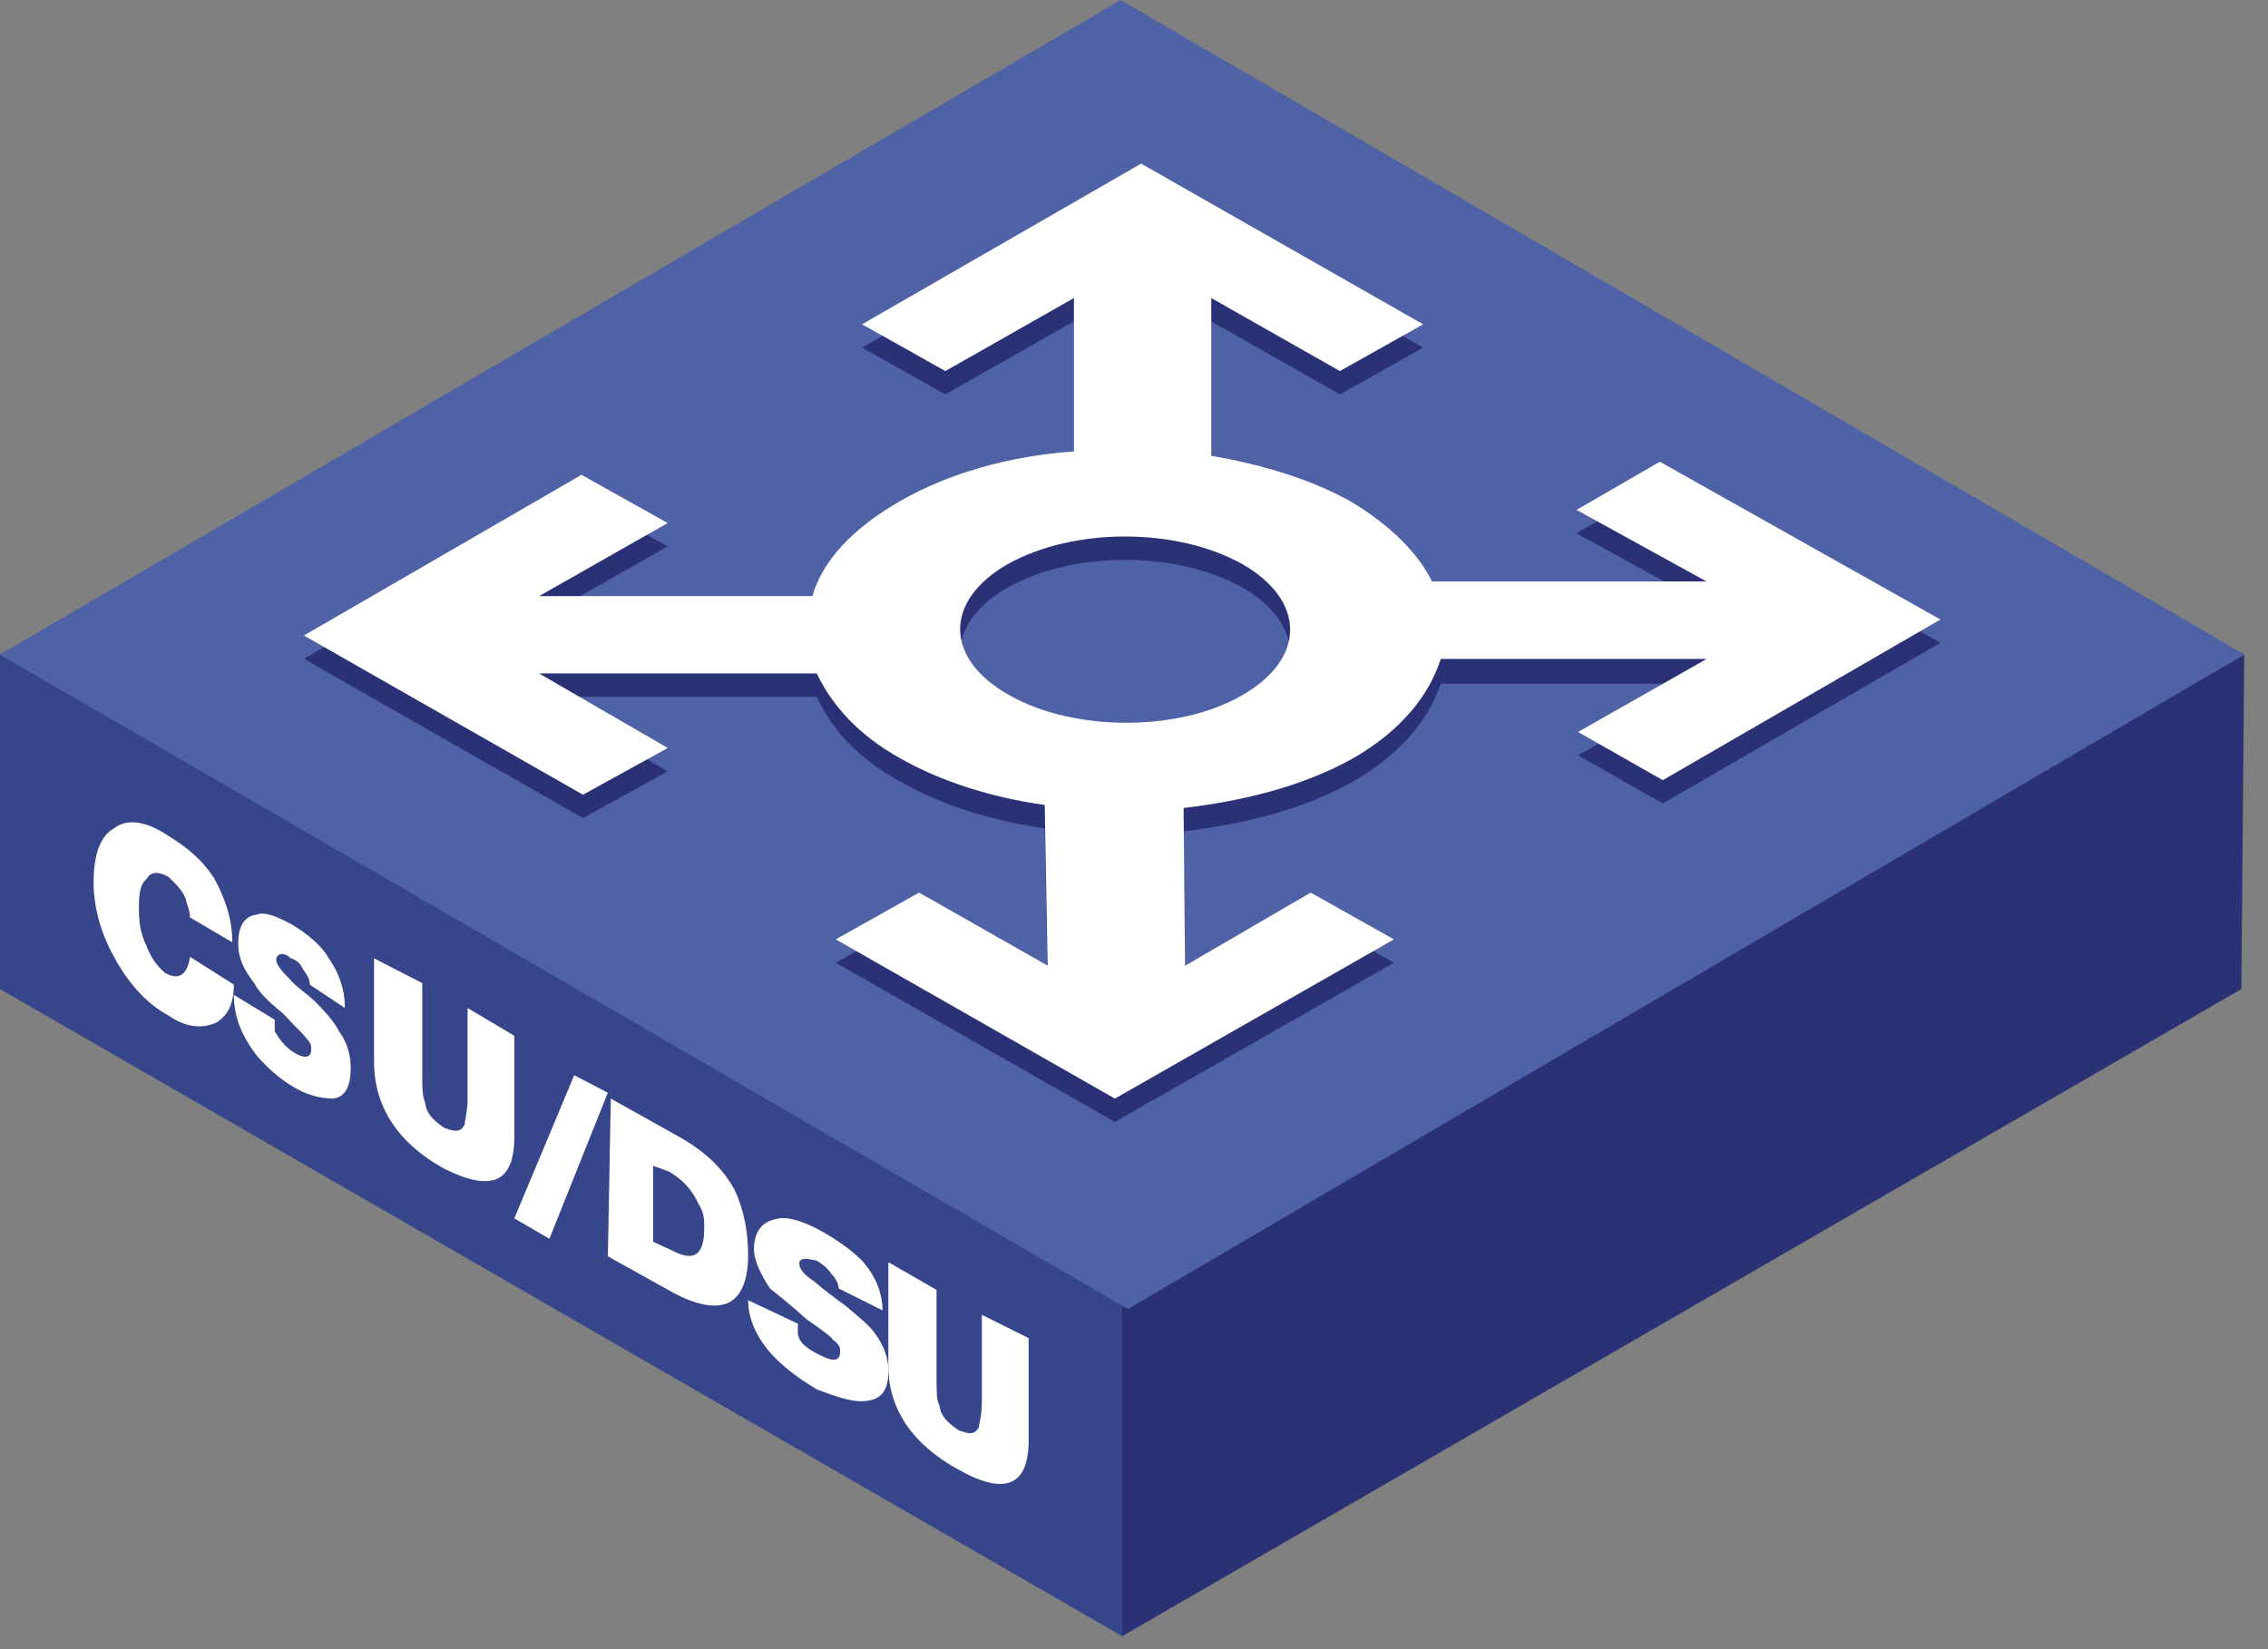 <?xml version="1.0" encoding="iso-8859-1"?>
<!DOCTYPE svg PUBLIC "-//W3C//DTD SVG 1.1//EN" "http://www.w3.org/Graphics/SVG/1.1/DTD/svg11.dtd">
<svg version="1.1" xmlns="http://www.w3.org/2000/svg" xmlns:xlink="http://www.w3.org/1999/xlink" width="55" height="40" viewBox="0 0 55 40">
<rect x="0" y="0" width="55" height="40" fill="#808080" stroke="none"/>
<g>
	<polygon style="fill-rule:evenodd;clip-rule:evenodd;fill:#2A3174;" points="54.424,15.874 54.354,23.989 27.213,39.685 
		27.213,31.607 54.424,15.874 54.424,15.874 54.424,15.874 54.424,15.874 	"/>
	<polygon style="fill-rule:evenodd;clip-rule:evenodd;fill:#37468B;" points="27.213,31.607 27.213,39.685 0,23.989 0,15.874 
		27.213,31.607 27.213,31.607 27.213,31.607 27.213,31.607 	"/>
	<polygon style="fill-rule:evenodd;clip-rule:evenodd;fill:#4F62A5;" points="54.424,15.874 27.354,31.749 0,15.874 27.177,0 
		54.424,15.874 54.424,15.874 54.424,15.874 54.424,15.874 	"/>
	<path style="fill-rule:evenodd;clip-rule:evenodd;fill:#2A3174;" d="M31.784,22.216c2.02,1.135,2.02,1.135,2.02,1.135
		c-6.768,3.861-6.768,3.861-6.768,3.861c-6.768-3.861-6.768-3.861-6.768-3.861c2.02-1.135,2.02-1.135,2.02-1.135
		c3.118,1.772,3.118,1.772,3.118,1.772c-0.071-3.898-0.071-3.898-0.071-3.898c-1.275-0.177-2.516-0.567-3.508-1.134
		c-1.027-0.567-1.665-1.276-2.02-2.055c-6.732,0-6.732,0-6.732,0c3.118,1.807,3.118,1.807,3.118,1.807
		c-2.055,1.134-2.055,1.134-2.055,1.134C7.37,15.98,7.37,15.98,7.37,15.98c6.732-3.897,6.732-3.897,6.732-3.897
		c2.09,1.169,2.09,1.169,2.09,1.169c-3.118,1.772-3.118,1.772-3.118,1.772c6.626,0,6.626,0,6.626,0
		c0.248-0.851,0.957-1.63,2.126-2.303c1.169-0.673,2.658-1.099,4.217-1.205c0-3.721,0-3.721,0-3.721
		c-3.118,1.771-3.118,1.771-3.118,1.771c-2.02-1.134-2.02-1.134-2.02-1.134c6.768-3.897,6.768-3.897,6.768-3.897
		c6.839,3.897,6.839,3.897,6.839,3.897c-2.02,1.134-2.02,1.134-2.02,1.134c-3.119-1.771-3.119-1.771-3.119-1.771
		c0,1.063,0,2.587,0,3.827c1.24,0.213,2.41,0.567,3.367,1.099c0.957,0.567,1.664,1.275,1.984,1.949c6.66,0,6.66,0,6.66,0
		c-3.152-1.736-3.152-1.736-3.152-1.736c2.02-1.169,2.02-1.169,2.02-1.169c6.803,3.827,6.803,3.827,6.803,3.827
		c-6.732,3.897-6.732,3.897-6.732,3.897c-2.055-1.169-2.055-1.169-2.055-1.169c3.117-1.736,3.117-1.736,3.117-1.736
		c-1.842,0-4.322,0-6.447,0c-0.285,0.85-0.957,1.701-2.127,2.374c-1.205,0.673-2.621,1.027-4.109,1.205
		c0.035,3.827,0.035,3.827,0.035,3.827C31.784,22.216,31.784,22.216,31.784,22.216L31.784,22.216L31.784,22.216L31.784,22.216z
		 M24.484,17.433c1.559,0.886,4.11,0.957,5.633,0.071c1.559-0.921,1.559-2.374,0-3.26c-1.594-0.886-4.074-0.886-5.669,0
		C22.89,15.13,22.89,16.547,24.484,17.433"/>
	<path style="fill-rule:evenodd;clip-rule:evenodd;fill:#FFFFFF;" d="M31.784,21.65c2.02,1.134,2.02,1.134,2.02,1.134
		c-6.768,3.862-6.768,3.862-6.768,3.862c-6.768-3.862-6.768-3.862-6.768-3.862c2.02-1.134,2.02-1.134,2.02-1.134
		c3.118,1.771,3.118,1.771,3.118,1.771c-0.071-3.897-0.071-3.897-0.071-3.897c-1.275-0.177-2.516-0.567-3.508-1.134
		c-1.027-0.567-1.665-1.311-2.02-2.055c-6.732,0-6.732,0-6.732,0c3.118,1.807,3.118,1.807,3.118,1.807
		c-2.055,1.134-2.055,1.134-2.055,1.134C7.37,15.414,7.37,15.414,7.37,15.414c6.732-3.897,6.732-3.897,6.732-3.897
		c2.09,1.169,2.09,1.169,2.09,1.169c-3.118,1.772-3.118,1.772-3.118,1.772c6.626,0,6.626,0,6.626,0
		c0.248-0.851,0.957-1.63,2.126-2.303c1.169-0.673,2.658-1.099,4.217-1.205c0-3.721,0-3.721,0-3.721C22.925,9,22.925,9,22.925,9
		c-2.02-1.134-2.02-1.134-2.02-1.134c6.768-3.897,6.768-3.897,6.768-3.897c6.839,3.897,6.839,3.897,6.839,3.897
		C32.493,9,32.493,9,32.493,9c-3.119-1.771-3.119-1.771-3.119-1.771c0,1.063,0,2.586,0,3.827c1.24,0.213,2.41,0.567,3.367,1.099
		c0.957,0.567,1.664,1.275,1.984,1.949c6.66,0,6.66,0,6.66,0c-3.152-1.736-3.152-1.736-3.152-1.736
		c2.02-1.169,2.02-1.169,2.02-1.169c6.803,3.827,6.803,3.827,6.803,3.827c-6.732,3.897-6.732,3.897-6.732,3.897
		c-2.055-1.169-2.055-1.169-2.055-1.169c3.117-1.771,3.117-1.771,3.117-1.771c-1.842,0-4.322,0-6.447,0
		c-0.285,0.886-0.957,1.736-2.127,2.41c-1.205,0.673-2.621,1.027-4.109,1.205c0.035,3.827,0.035,3.827,0.035,3.827
		C31.784,21.65,31.784,21.65,31.784,21.65L31.784,21.65L31.784,21.65L31.784,21.65z M24.484,16.866c1.559,0.886,4.11,0.886,5.633,0
		c1.559-0.886,1.559-2.303,0-3.189c-1.594-0.886-4.074-0.886-5.669,0C22.89,14.563,22.89,15.98,24.484,16.866"/>
	<path style="fill-rule:evenodd;clip-rule:evenodd;fill:#FFFFFF;" d="M4.075,20.268c0.461,0.283,0.851,0.602,1.134,1.063
		c0.248,0.461,0.425,0.957,0.425,1.524c-1.027-0.603-1.027-0.603-1.027-0.603c0-0.178-0.071-0.284-0.106-0.461
		c-0.106-0.248-0.283-0.39-0.425-0.531c-0.283-0.143-0.425-0.106-0.531,0.07c-0.142,0.106-0.177,0.354-0.177,0.674
		c0,0.354,0.035,0.638,0.177,0.921c0.106,0.283,0.248,0.496,0.46,0.674c0.319,0.177,0.532,0.07,0.603-0.391
		c1.063,0.674,1.063,0.674,1.063,0.674c0,0.46-0.142,0.744-0.425,0.921c-0.319,0.142-0.708,0.142-1.169-0.177
		c-0.531-0.284-0.992-0.815-1.311-1.418c-0.319-0.566-0.496-1.204-0.496-1.807c0-0.709,0.177-1.134,0.496-1.311
		C3.083,19.843,3.543,19.914,4.075,20.268L4.075,20.268L4.075,20.268"/>
	<path style="fill-rule:evenodd;clip-rule:evenodd;fill:#FFFFFF;" d="M7.087,22.429c0.354,0.213,0.708,0.496,0.886,0.815
		c0.248,0.354,0.39,0.744,0.39,1.204c-0.851-0.566-0.851-0.566-0.851-0.566c0-0.142-0.071-0.248-0.177-0.39
		c-0.035-0.106-0.142-0.213-0.283-0.248c-0.177-0.178-0.354-0.106-0.354,0.035c0,0.106,0.106,0.248,0.319,0.461
		c0.177,0.212,0.425,0.354,0.638,0.566c0.248,0.248,0.46,0.496,0.567,0.709c0.212,0.283,0.283,0.603,0.283,0.886
		c0,0.461-0.142,0.709-0.425,0.744c-0.283,0-0.638-0.071-1.027-0.319c-0.284-0.177-0.567-0.425-0.815-0.708
		c-0.354-0.461-0.567-0.922-0.567-1.488c0.992,0.603,0.992,0.603,0.992,0.603c0,0.105,0,0.177,0,0.283
		c0.106,0.177,0.248,0.39,0.496,0.531s0.39,0.106,0.39-0.106c0-0.106-0.036-0.177-0.142-0.283c-0.071-0.106-0.248-0.248-0.532-0.567
		c-0.354-0.283-0.603-0.531-0.708-0.744c-0.248-0.318-0.39-0.602-0.39-0.956c0-0.426,0.142-0.674,0.461-0.709
		C6.414,22.111,6.697,22.216,7.087,22.429L7.087,22.429L7.087,22.429"/>
	<path style="fill-rule:evenodd;clip-rule:evenodd;fill:#FFFFFF;" d="M12.473,25.123c0,2.444,0,2.444,0,2.444
		c0,1.134-0.567,1.347-1.701,0.779c-1.098-0.602-1.701-1.487-1.701-2.586c0-2.516,0-2.516,0-2.516
		c1.169,0.602,1.169,0.602,1.169,0.602c0,2.232,0,2.232,0,2.232c0,0.284,0,0.496,0.071,0.674c0.036,0.283,0.212,0.425,0.46,0.603
		c0.284,0.105,0.39,0.105,0.496-0.071c0-0.106,0.071-0.319,0.071-0.603c0-2.232,0-2.232,0-2.232
		C12.473,25.123,12.473,25.123,12.473,25.123L12.473,25.123L12.473,25.123"/>
	<polygon style="fill-rule:evenodd;clip-rule:evenodd;fill:#FFFFFF;" points="14.74,26.504 13.323,30.047 12.473,29.551 
		13.925,26.079 14.74,26.504 14.74,26.504 14.74,26.504 14.74,26.504 	"/>
	<path style="fill-rule:evenodd;clip-rule:evenodd;fill:#FFFFFF;" d="M17.823,28.878c0.213,0.46,0.319,0.992,0.319,1.559
		c0,0.567-0.142,0.957-0.425,1.134c-0.319,0.178-0.78,0.106-1.382-0.212c-1.594-0.887-1.594-0.887-1.594-0.887
		c0.071-3.826,0.071-3.826,0.071-3.826c1.771,0.992,1.771,0.992,1.771,0.992C17.114,27.957,17.54,28.346,17.823,28.878
		L17.823,28.878L17.823,28.878L17.823,28.878z M16.299,30.331c0.531,0.284,0.779,0.106,0.779-0.531c0-0.213,0-0.39-0.142-0.603
		c-0.142-0.318-0.354-0.566-0.708-0.779c-0.39-0.142-0.39-0.142-0.39-0.142c0,1.843,0,1.843,0,1.843
		C16.299,30.331,16.299,30.331,16.299,30.331"/>
	<path style="fill-rule:evenodd;clip-rule:evenodd;fill:#FFFFFF;" d="M19.807,29.799c0.46,0.248,0.815,0.496,1.099,0.779
		c0.319,0.354,0.496,0.78,0.496,1.205c-1.063-0.531-1.063-0.531-1.063-0.531c0-0.106-0.071-0.248-0.177-0.354
		c-0.071-0.106-0.177-0.213-0.354-0.319c-0.284-0.07-0.425-0.07-0.425,0.071s0.142,0.283,0.354,0.425
		c0.248,0.213,0.531,0.426,0.779,0.603c0.284,0.248,0.567,0.461,0.709,0.674c0.212,0.283,0.319,0.602,0.319,0.886
		c0,0.46-0.142,0.708-0.567,0.744c-0.284,0.035-0.709-0.106-1.169-0.284c-0.354-0.212-0.708-0.46-0.992-0.744
		c-0.425-0.425-0.673-0.921-0.673-1.417c1.205,0.567,1.205,0.567,1.205,0.567c0,0.07,0,0.177,0,0.248
		c0.035,0.248,0.283,0.39,0.567,0.531c0.283,0.142,0.46,0.142,0.46-0.106c0-0.106-0.035-0.177-0.177-0.283
		c-0.035-0.071-0.283-0.248-0.638-0.496c-0.39-0.354-0.708-0.603-0.886-0.744c-0.212-0.319-0.39-0.674-0.39-0.957
		c0-0.39,0.177-0.638,0.46-0.709C19.028,29.481,19.382,29.586,19.807,29.799L19.807,29.799L19.807,29.799"/>
	<path style="fill-rule:evenodd;clip-rule:evenodd;fill:#FFFFFF;" d="M24.945,32.457c0,2.48,0,2.48,0,2.48
		c0,1.099-0.567,1.347-1.701,0.709c-1.099-0.603-1.701-1.453-1.701-2.516c0-2.516,0-2.516,0-2.516
		c1.169,0.673,1.169,0.673,1.169,0.673c0,2.161,0,2.161,0,2.161c0,0.319,0,0.532,0.071,0.638c0.035,0.284,0.212,0.426,0.46,0.603
		c0.284,0.106,0.39,0.106,0.496-0.07c0-0.106,0.071-0.248,0.071-0.603c0-2.126,0-2.126,0-2.126
		C24.945,32.457,24.945,32.457,24.945,32.457L24.945,32.457L24.945,32.457"/>
</g>
</svg>